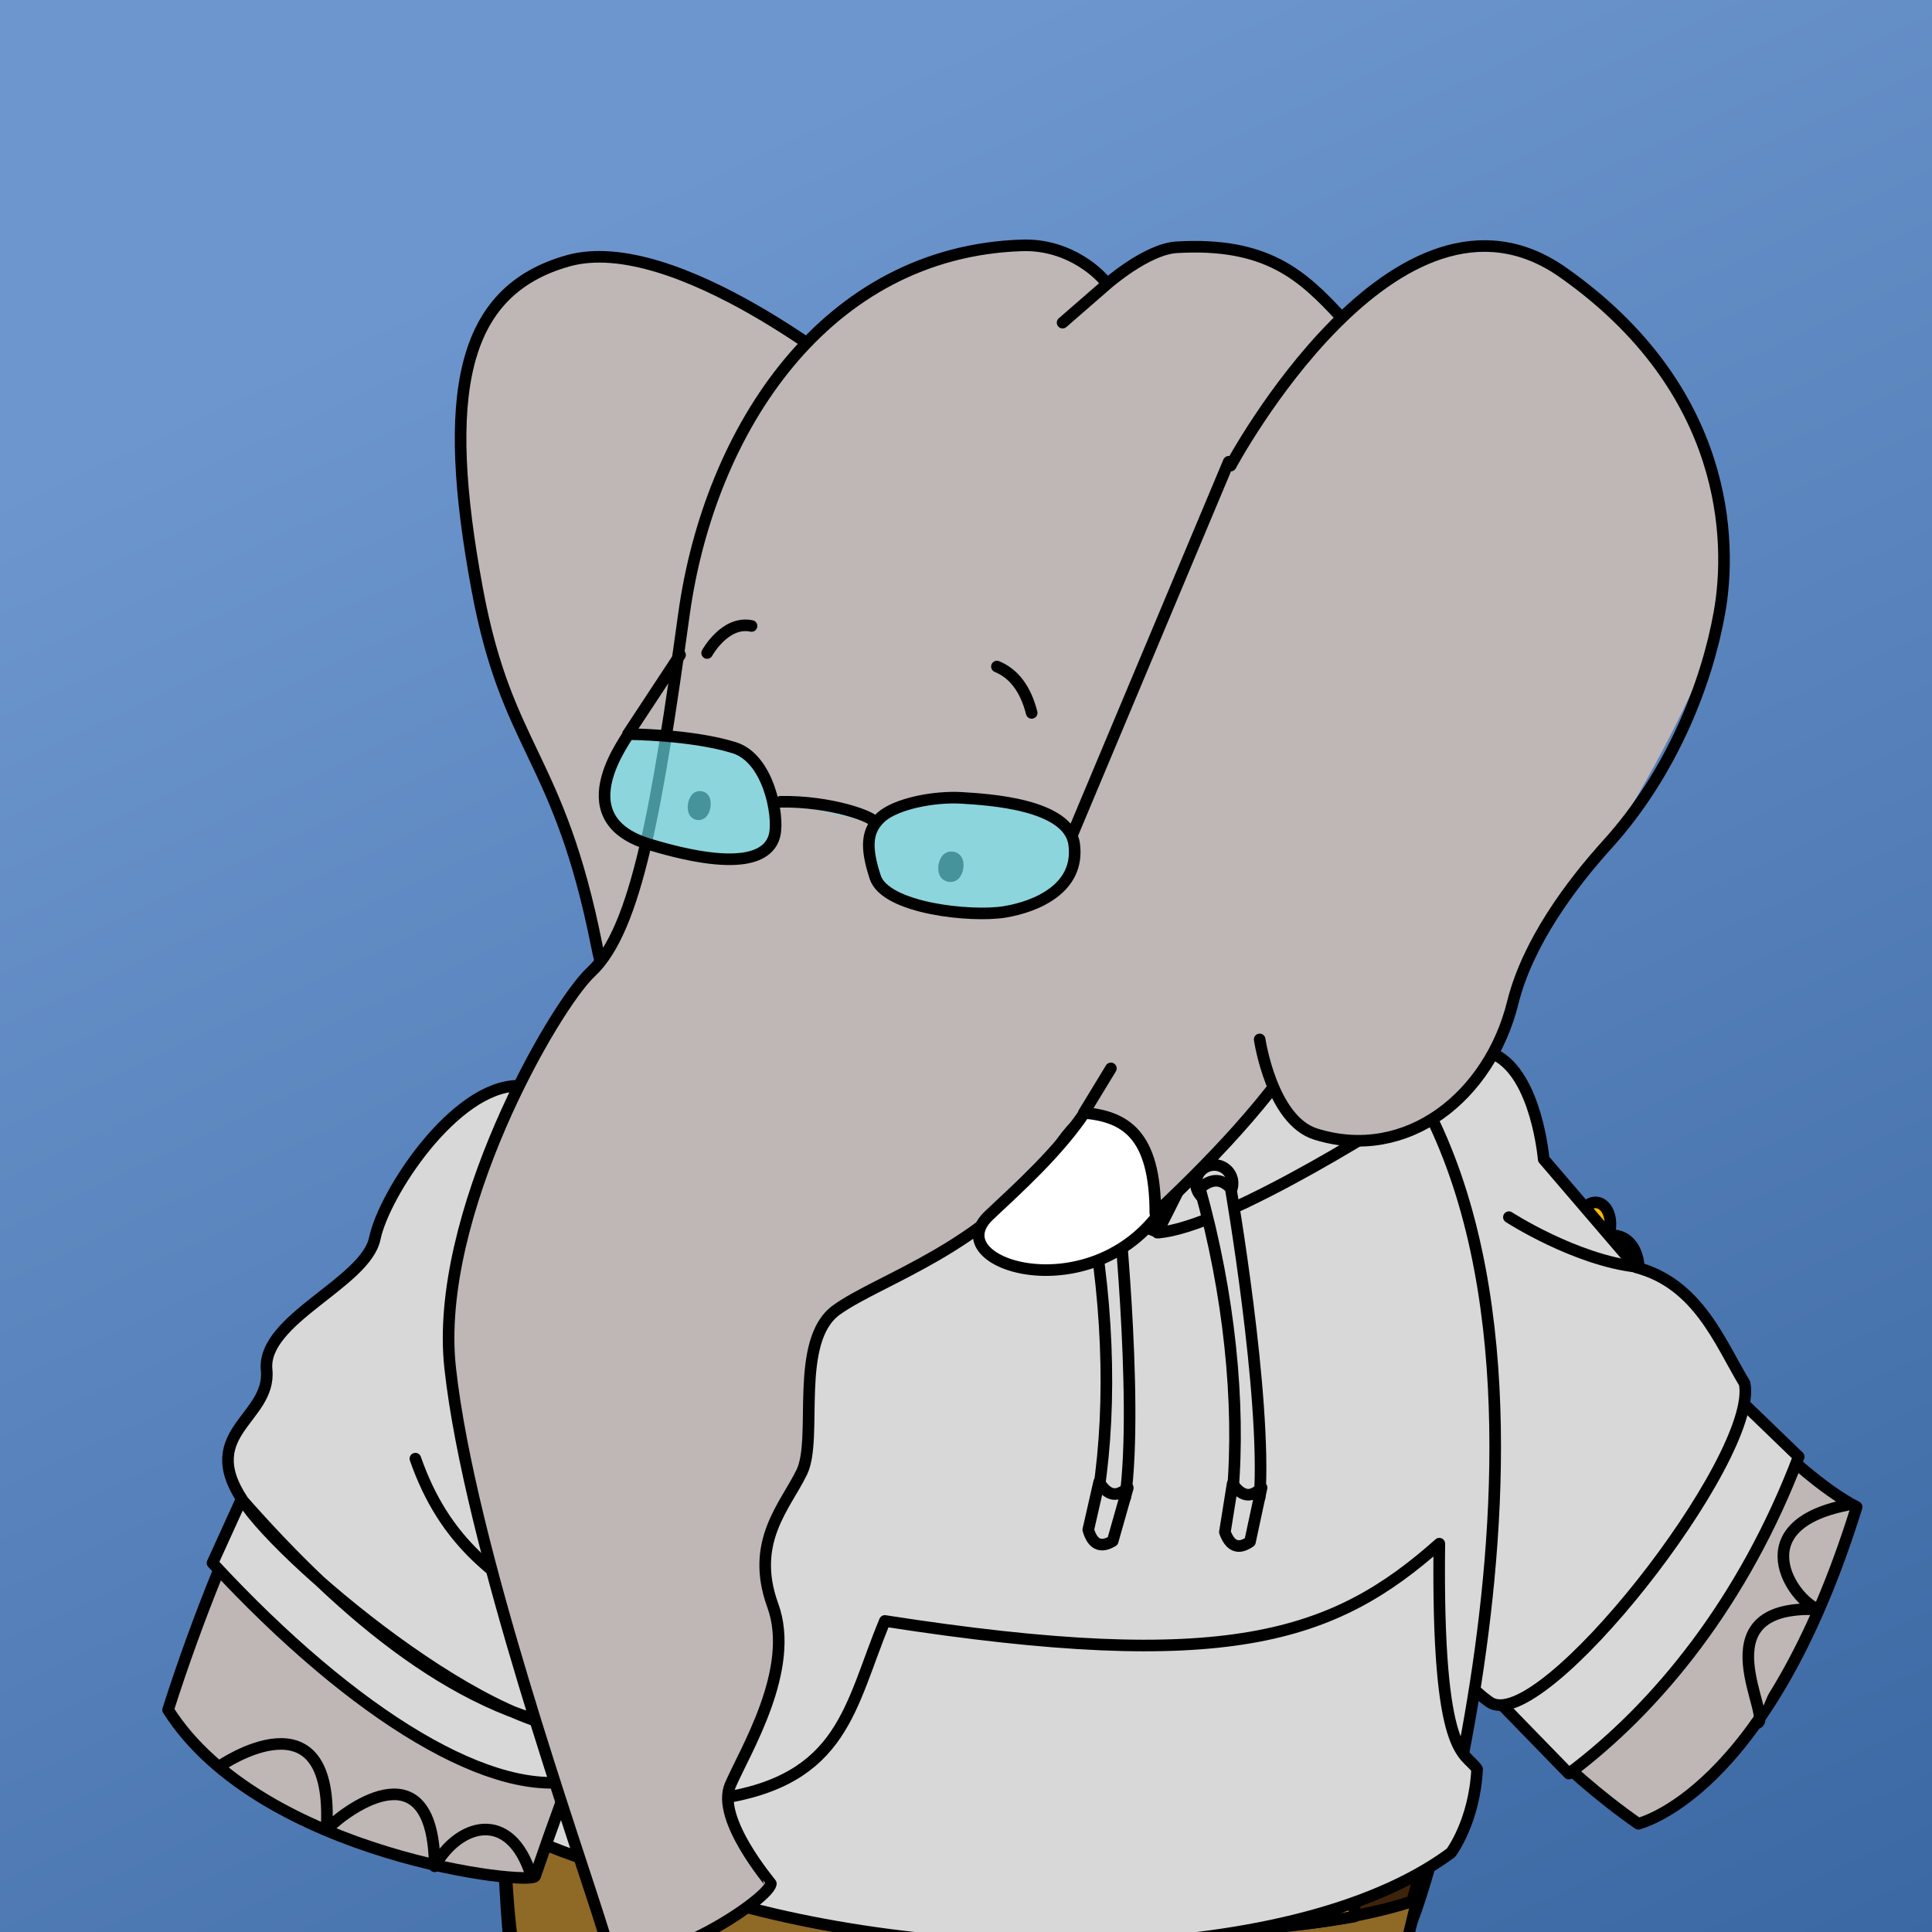 <?xml version="1.0" encoding="UTF-8" standalone="no"?>
<!DOCTYPE svg PUBLIC "-//W3C//DTD SVG 1.1//EN" "http://www.w3.org/Graphics/SVG/1.1/DTD/svg11.dtd">
<svg width="100%" height="100%" viewBox="0 0 1000 1000" xmlns="http://www.w3.org/2000/svg" xmlns:xlink="http://www.w3.org/1999/xlink" xml:space="preserve" xmlns:serif="http://www.serif.com/" style="fill-rule:evenodd;clip-rule:evenodd;stroke-linecap:round;stroke-linejoin:round;stroke-miterlimit:1.5;">
<rect x="0" y="0" width="1000" height="1000" fill="#808080" stroke="none"/>
<rect xmlns="http://www.w3.org/2000/svg" x="0" y="-2" width="1003" height="1043" style="fill:url(#2289375488539956);"/><defs xmlns="http://www.w3.org/2000/svg">
        <linearGradient id="2289375488539956" x1="0" y1="0" x2="1" y2="0" gradientUnits="userSpaceOnUse" gradientTransform="matrix(560,1264.65,-1221,580.02,403,66.359)"><stop offset="0" style="stop-color:rgb(109,150,206);stop-opacity:1"/><stop offset="1" style="stop-color:rgb(46,92,151);stop-opacity:1"/></linearGradient>
    </defs>
<g xmlns="http://www.w3.org/2000/svg" id="ArmBack">
        <path id="ArmBack1" xmlns:ns1="http://www.serif.com/" ns1:id="ArmBack" d="M848,944C847.227,943.883 914.358,930.329 961,780C894.839,745.966 758.742,556.508 715,504C676.846,458.2 574.99,496.288 557,523C664.677,607.222 684.341,829.427 848,944Z" style="fill:rgb(191,182,182);stroke:black;stroke-width:6px;"/>
        <path id="ArmBack2" xmlns:ns2="http://www.serif.com/" ns2:id="ArmBack" d="M909,892C919.698,891.865 877.217,830.117 941,833C927.395,827.745 902.151,789.674 956,779" style="fill:rgb(191,182,182);stroke:black;stroke-width:6px;"/>
    </g>
<g xmlns="http://www.w3.org/2000/svg" id="ShirtYellowBack">
        <path d="M696,774L828.827,642.378C831.594,637.321 698.058,464.162 637,471C548.091,480.957 677.013,773.632 696,774Z" style="fill:rgb(255,183,0);stroke:black;stroke-width:6px;"/>
        <path d="M847,661C850.473,662.746 752.481,790.012 712,790C674.582,789.989 677,763 677,763C677,763 771.869,715.04 822.155,623.509C828.977,619.275 835.894,627.241 832.827,639.378C849.13,638.239 849.759,660.2 847,661Z" style="fill:rgb(255,183,0);stroke:black;stroke-width:6px;"/>
    </g>
<g xmlns="http://www.w3.org/2000/svg" id="HoodieArmBack">
        <path d="M812,918C857.94,883.691 902.561,828.771 931,754L902,726C866.403,797.723 821.535,856.955 776,881L812,918Z" style="fill:rgb(216,216,216);stroke:black;stroke-width:6px;"/>
        <path d="M847,656L799,600C799,600 795.425,556.926 774,546C752.575,535.074 673,492 673,492C673,492 616.421,692.997 693,787C735.262,838.879 752.901,868.43 771,881C797.227,899.214 910.84,754.226 903,716C890.028,694.436 878.914,664.518 847,656Z" style="fill:rgb(216,216,216);stroke:black;stroke-width:6px;"/>
        <path d="M781,630C781,630 815.304,652.285 847.794,655.794" style="fill:none;stroke:black;stroke-width:6px;"/>
    </g>
<path xmlns="http://www.w3.org/2000/svg" id="Body" d="M729,999C756.359,935.515 852.869,518.109 591,464C315.846,407.146 245.065,785.723 263,999C280.896,1000.61 729,999 729,999Z" style="fill:rgb(191,182,182);stroke:black;stroke-width:6px;"/>
<path xmlns="http://www.w3.org/2000/svg" id="KhakiPants" d="M744,940L728,1006L265,1004C259.724,963.607 259.985,900.414 264,857C465.432,948.045 633.709,983.196 744,940Z" style="fill:rgb(143,105,38);stroke:black;stroke-width:6px;"/>
<g xmlns="http://www.w3.org/2000/svg" id="Belt">
        <path id="Belt1" xmlns:ns1="http://www.serif.com/" ns1:id="Belt" d="M743,939L731,984C732.427,984.008 524.877,1057.15 265,887C261.716,882.839 263.106,850.285 265,845C534.962,971.128 673.132,972.378 743,939Z" style="fill:rgb(62,35,11);stroke:black;stroke-width:6px;"/>
        <path id="Buckle" d="M602,956L599,998C630.514,999.262 663.568,998.757 701,992L702,954C671.328,958.771 635.784,960.791 602,956Z" style="fill:rgb(229,145,0);stroke:black;stroke-width:6px;"/>
    </g>
<g xmlns="http://www.w3.org/2000/svg" id="ShirtYellowBody">
        <path id="ShirtYellowBody1" xmlns:ns1="http://www.serif.com/" ns1:id="ShirtYellowBody" d="M746,934C762.648,873.204 838.394,515.775 591,464C347.577,413.056 295.426,637.784 267,830C241.428,883.695 674.44,1012.46 746,934Z" style="fill:rgb(255,183,0);stroke:black;stroke-width:6px;"/>
        <path id="Buttons" d="M667,860C672.519,860 677,864.481 677,870C677,875.519 672.519,880 667,880C661.481,880 657,875.519 657,870C657,864.481 661.481,860 667,860ZM668,788C673.519,788 678,792.481 678,798C678,803.519 673.519,808 668,808C662.481,808 658,803.519 658,798C658,792.481 662.481,788 668,788ZM665,715C670.519,715 675,719.481 675,725C675,730.519 670.519,735 665,735C659.481,735 655,730.519 655,725C655,719.481 659.481,715 665,715Z" style="fill:rgb(3,3,3);stroke:rgb(3,0,0);stroke-width:6px;"/>
        <path id="Collar" d="M633,576C633,576 695.11,595.117 706,616C716.89,636.883 725.99,497.232 706,473C686.01,448.768 633,576 633,576Z" style="fill:rgb(255,183,0);stroke:black;stroke-width:6px;"/>
    </g>
<path xmlns="http://www.w3.org/2000/svg" id="VestBody" d="M745,934C762.058,888.467 811.725,667.735 714.493,542.096C711.23,598.451 704.232,616.48 661,690C581.804,655.021 469.386,539.068 377.77,482.881C285.379,543.781 263.301,698.883 275,838C275.274,885.144 448.211,945.754 588.714,961.829C628.074,937.088 665.165,911.493 665.165,911.493C665.165,911.493 687.458,942.028 703.023,960.775C720.129,956.094 734.458,943.975 745,934ZM665.5,715C670.743,715 675,719.257 675,724.5C675,729.743 670.743,734 665.5,734C660.257,734 656,729.743 656,724.5C656,719.257 660.257,715 665.5,715ZM669.5,788C674.743,788 679,792.257 679,797.5C679,802.743 674.743,807 669.5,807C664.257,807 660,802.743 660,797.5C660,792.257 664.257,788 669.5,788ZM666.5,860C671.743,860 676,864.257 676,869.5C676,874.743 671.743,879 666.5,879C661.257,879 657,874.743 657,869.5C657,864.257 661.257,860 666.5,860Z" style="fill:rgb(213,0,0);stroke:black;stroke-width:6px;"/>
<g xmlns="http://www.w3.org/2000/svg" id="HoodieWhiteBody">
            <path id="HoodieWhiteBody1" xmlns:ns1="http://www.serif.com/" ns1:id="HoodieWhiteBody" d="M746,961C761.359,893.515 852.869,518.109 591,464C315.846,407.146 238.065,700.723 256,914C186.718,969.397 615.456,1040.65 746,961Z" style="fill:rgb(216,216,216);stroke:black;stroke-width:6px;"/>
            <path id="HoodiePocket" d="M764.543,915.691C758.522,906.436 743.599,911.849 745,799C690.13,847.757 634.452,866.465 458,839C439.73,882.935 436.989,921.38 372,931C368.386,950.319 358.431,966.225 353,977C471.484,1018.57 666.969,1021.31 751,959C751,959 763.217,942.891 764.543,915.691Z" style="fill:rgb(216,216,216);stroke:black;stroke-width:6px;"/>
        </g>
<g xmlns="http://www.w3.org/2000/svg" id="ArmFront">
            <path id="ArmFront1" xmlns:ns1="http://www.serif.com/" ns1:id="ArmFront" d="M277,971C276.25,976.538 135.071,960.946 87,885C146.865,697.439 280.075,482.055 442,476C618.289,469.408 428.393,528.72 277,971" style="fill:rgb(191,182,182);stroke:black;stroke-width:6px;"/>
            <path id="ArmFront2" xmlns:ns2="http://www.serif.com/" ns2:id="ArmFront" d="M114,914C114,914 173.423,872.935 169,947C181.238,934.736 224.372,904.658 225,966C236.974,944.068 264.146,935.521 275,971" style="fill:none;stroke:black;stroke-width:6px;"/>
        </g>
<g xmlns="http://www.w3.org/2000/svg" id="ShirtYellowFront">
            <path d="M174,691C174,691 300.445,463.058 431,488C547.05,510.171 339.55,774.311 352,785C366.541,797.484 165.754,708.896 174,691Z" style="fill:rgb(255,183,0);stroke:black;stroke-width:6px;"/>
            <path d="M151,720C151,720 237.235,793.145 352,811C357.446,807.61 364.154,801.735 362,790C362.96,790.317 373.477,774.715 374,765C299.75,753.641 231.323,722.72 171,671C171,671 158.556,685.88 162,695C150.815,699.721 146.044,707.524 151,720Z" style="fill:rgb(255,183,0);stroke:black;stroke-width:6px;"/>
        </g>
<g xmlns="http://www.w3.org/2000/svg" id="HoodieFront">
            <g id="HoodieWhiteFront">
                <path id="HoodieWhiteFront1" xmlns:ns1="http://www.serif.com/" ns1:id="HoodieWhiteFront" d="M330,539C309.879,551.865 289.392,561.239 268,562M300,921C256.316,932.303 183.789,888.725 110,809L125,776C178.24,836.569 240.371,889.082 306,896L300,921ZM313,521L268,562C235.075,562.37 198.762,617.973 194,641C189.238,664.027 135.409,682.933 138,709C140.591,735.067 99.737,741.676 128,780C155.927,817.868 278.968,917.473 318,891C327.878,884.3 340.124,871.393 319.252,846.485C353.685,853.503 452.055,571.241 440,593L435,628C486.453,602.413 515.174,454.002 407,478C341.837,492.456 313,521 313,521Z" style="fill:rgb(216,216,216);stroke:black;stroke-width:6px;"/>
                <path d="M215,755C229.794,797.409 256.384,819.315 301,841" style="fill:none;stroke:black;stroke-width:6px;"/>
            </g>
            <g id="HoodieHood">
                <path id="HoodieHood1" xmlns:ns2="http://www.serif.com/" ns2:id="HoodieHood" d="M600,638C609.283,634.491 562.603,568.758 510,531C461.677,496.314 446,442 446,442C446,442 607.956,453.701 628,438C648.044,422.299 641.258,530.945 640,546C638.742,561.055 599,638 599,638C633.944,636.041 731.919,573.322 738,568C757.331,551.082 705.544,489.63 705.544,489.63C693.677,479.508 678,484 678,484C666.326,477.461 647.061,421.879 631,422C603,422.211 528.482,430.716 488,421C447.518,411.284 411.17,393.315 400,414C388.83,434.685 394,428 394,428C394,428 380.461,417.763 367,433C353.539,448.237 297.816,491.448 308.63,523.185C333.45,494.735 432.549,531.361 495,586C520.063,607.928 600,638 600,638ZM678,484C683.645,484.929 638.442,550.256 636,559M386,452L394,429M439,515L370.011,456.011L439,515Z" style="fill:rgb(216,216,216);"/>
                <clipPath id="_clip1">
                    <path id="HoodieHood2" xmlns:ns3="http://www.serif.com/" ns3:id="HoodieHood" d="M600,638C609.283,634.491 562.603,568.758 510,531C461.677,496.314 446,442 446,442C446,442 607.956,453.701 628,438C648.044,422.299 641.258,530.945 640,546C638.742,561.055 599,638 599,638C633.944,636.041 731.919,573.322 738,568C757.331,551.082 705.544,489.63 705.544,489.63C693.677,479.508 678,484 678,484C666.326,477.461 647.061,421.879 631,422C603,422.211 528.482,430.716 488,421C447.518,411.284 411.17,393.315 400,414C388.83,434.685 394,428 394,428C394,428 380.461,417.763 367,433C353.539,448.237 297.816,491.448 308.63,523.185C333.45,494.735 432.549,531.361 495,586C520.063,607.928 600,638 600,638ZM678,484C683.645,484.929 638.442,550.256 636,559M386,452L394,429M439,515L370.011,456.011L439,515Z"/>
                </clipPath>
                <g clip-path="url(#_clip1)">
                    <g transform="matrix(1,0,0,1,0,-6)">
                        <circle cx="628.5" cy="618.5" r="9.5" style="fill:rgb(216,216,216);stroke:black;stroke-width:6px;"/>
                    </g>
                    <g transform="matrix(1,0,0,1,-59,-8)">
                        <circle cx="628.5" cy="618.5" r="9.5" style="fill:rgb(216,216,216);stroke:black;stroke-width:6px;"/>
                    </g>
                </g>
                <path id="HoodieHood3" xmlns:ns4="http://www.serif.com/" ns4:id="HoodieHood" d="M600,638C609.283,634.491 562.603,568.758 510,531C461.677,496.314 446,442 446,442C446,442 607.956,453.701 628,438C648.044,422.299 641.258,530.945 640,546C638.742,561.055 599,638 599,638C633.944,636.041 731.919,573.322 738,568C757.331,551.082 705.544,489.63 705.544,489.63C693.677,479.508 678,484 678,484C666.326,477.461 647.061,421.879 631,422C603,422.211 528.482,430.716 488,421C447.518,411.284 411.17,393.315 400,414C388.83,434.685 394,428 394,428C394,428 380.461,417.763 367,433C353.539,448.237 297.816,491.448 308.63,523.185C333.45,494.735 432.549,531.361 495,586C520.063,607.928 600,638 600,638ZM678,484C683.645,484.929 638.442,550.256 636,559M386,452L394,429M439,515L370.011,456.011L439,515Z" style="fill:none;stroke:black;stroke-width:6px;"/>
                <path d="M637,615C637,615 655.622,722.698 652,775L638,773C642.058,725.97 636.234,669.401 621,615C626.034,610.883 631.227,608.958 637,615Z" style="fill:rgb(216,216,216);stroke:black;stroke-width:6px;"/>
                <g transform="matrix(0.998,0.065,-0.065,0.998,-17.894,-40.825)">
                    <path d="M637,615C637,615 655.622,722.698 652,775L638,773C642.058,725.97 636.234,669.401 621,615C626.034,610.883 631.227,608.958 637,615Z" style="fill:rgb(216,216,216);stroke:black;stroke-width:6px;"/>
                </g>
                <g transform="matrix(1,0,0,1,1,-5)">
                    <path d="M646,803L652,775C645.999,781.146 641.221,778.965 637,773L633,798C635.575,805.081 639.704,807.374 646,803Z" style="fill:rgb(216,216,216);stroke:black;stroke-width:6px;"/>
                </g>
                <g transform="matrix(0.998,0.065,-0.065,0.998,-16.572,-45.749)">
                    <path d="M646,803L652,775C645.999,781.146 641.221,778.965 637,773L633,798C635.575,805.081 639.704,807.374 646,803Z" style="fill:rgb(216,216,216);stroke:black;stroke-width:6px;"/>
                </g>
            </g>
        </g>
<path xmlns="http://www.w3.org/2000/svg" id="Ear3Back" d="M444,197C444,197 349.65,119.368 294,135C238.35,150.632 228.312,204.295 247,305C262.589,389.007 289.247,390.32 309,490C322.195,556.585 373.5,548.394 387,552C451.776,569.301 494.074,209.522 444,197Z" style="fill:rgb(191,182,182);stroke:black;stroke-width:6px;"/>
<g xmlns="http://www.w3.org/2000/svg" id="HornBack">
            <path d="M339,533C368.71,533.881 379.253,545.993 392,563C369.839,604.937 353.91,617.187 338,623C322.09,628.813 292.167,610.667 309,580C320.025,568.94 331.827,548.655 339,533Z" style="fill:white;stroke:black;stroke-width:6px;"/>
            <path id="HornBack1" xmlns:ns1="http://www.serif.com/" ns1:id="HornBack" d="M339,533C339,533 340.061,461.908 373,465C405.939,468.092 414.855,490.278 415,501C415.219,517.257 405.424,539.78 391,566C387.452,555.752 372.517,536.888 339,533Z" style="fill:rgb(191,182,182);stroke:black;stroke-width:6px;"/>
        </g>
<g xmlns="http://www.w3.org/2000/svg" id="Head2">
            <path id="Head21" xmlns:ns1="http://www.serif.com/" ns1:id="Head2" d="M529,127C427.471,130.263 367.283,221.927 354,318C340.36,416.656 329.512,481.135 306,503C286.687,520.96 224.386,629.386 233,708C243.046,799.681 298.622,955.107 313,1002C322.459,1032.85 397.923,984.121 399,975C399.036,974.697 370.471,941.596 378,924C385.529,906.404 412.014,863.952 400,831C387.986,798.048 406.448,779.619 415,762C423.552,744.381 410.748,694.006 433,678C455.252,661.994 509.962,646.072 545,597.435C575.204,583.585 625.368,610.413 709,497C791.496,385.128 742.364,216.132 694,164C674.388,142.86 655.943,125.195 609,128C593.52,128.925 573,147 573,147C570.387,142.842 554.164,126.191 529,127ZM550,167L573,147" style="fill:rgb(191,182,182);stroke:black;stroke-width:6px;"/>
            <path d="M626,518C608.743,559.764 565.116,562.002 546,597" style="fill:none;stroke:black;stroke-width:6px;"/>
        </g>
<g xmlns="http://www.w3.org/2000/svg" id="HornFront">
            <path d="M512,629C526.681,615.19 548.051,596.082 562,575C562,575 630.026,587.74 600,628C562.399,678.416 485.502,653.926 512,629Z" style="fill:white;stroke:black;stroke-width:6px;"/>
            <path d="M575,556C613.393,461.56 658.288,504.218 677,540C655.202,570.254 629.229,599.968 598,629C596.491,590.655 583.537,575.608 563,576L575,556Z" style="fill:rgb(191,182,182);"/>
            <path d="M684,526C663.065,562.535 632.935,595.167 598,628C597.973,586.894 582.258,577.883 561,576L575,553" style="fill:none;stroke:black;stroke-width:6px;"/>
        </g>
<g xmlns="http://www.w3.org/2000/svg" id="Eart3Front">
            <g transform="matrix(1,0,0,1,-45,7)">
                <path d="M687,226C687,226 767.864,73.406 854,134C940.136,194.594 941.526,273.38 935,310C928.474,346.62 884.536,419.667 877,430C869.464,440.333 828.699,492.585 827,509C823.224,545.485 781.25,598.998 727,579C696.331,567.695 698,532 698,532" style="fill:rgb(191,182,182);"/>
            </g>
            <g transform="matrix(1,0,0,1,-45,7)">
                <path d="M682,234C682,234 767.864,73.406 854,134C940.136,194.594 941.526,273.38 935,310C928.474,346.62 910.312,393.233 877,430C858.062,450.902 835.715,480.934 828,512C816.022,560.232 773.354,594.784 726,580C703.162,572.87 697,531 697,531" style="fill:none;stroke:black;stroke-width:6px;"/>
            </g>
        </g>
<g xmlns="http://www.w3.org/2000/svg" id="OldGlasses">
            <g id="eye2" transform="matrix(0.987,0.162,-0.124,0.756,60.957,42.655)">
                <ellipse cx="357.5" cy="418.5" rx="2.5" ry="6.5" style="fill:rgb(112,230,242);fill-opacity:0.64;stroke:black;stroke-width:6.74px;"/>
            </g>
            <g id="eye1" transform="matrix(1.187,0.195,-0.137,0.833,125.164,30.297)">
                <ellipse cx="357.5" cy="418.5" rx="2.5" ry="6.5" style="fill:rgb(112,230,242);fill-opacity:0.64;stroke:black;stroke-width:5.77px;"/>
            </g>
            <path id="Glasses" d="M325,380C327.62,378.762 289.819,423.053 336,437C386.918,452.378 398.866,441.743 401,432C403.212,421.899 397.729,392.504 380,387C357.649,380.061 325,380 325,380ZM404,415C429.822,414.511 453.062,422.93 453,426M456,423C463.5,416.167 483.149,412.06 498,413C511.167,413.833 553.222,416.086 556,437C559.027,459.793 536.513,469.275 520,472C502.833,474.833 458.305,470.281 453,454C447.923,438.42 448.5,429.833 456,423ZM352,339L325,380M636,239L555,432" style="fill:rgb(112,230,242);fill-opacity:0.64;stroke:black;stroke-width:6px;"/>
            <path id="Eybrows" d="M516,345C524.586,348.555 530.753,356.268 534,369M366,338C366,338 375.237,321.108 389,324" style="fill:none;stroke:black;stroke-width:6px;"/>
        </g></svg>